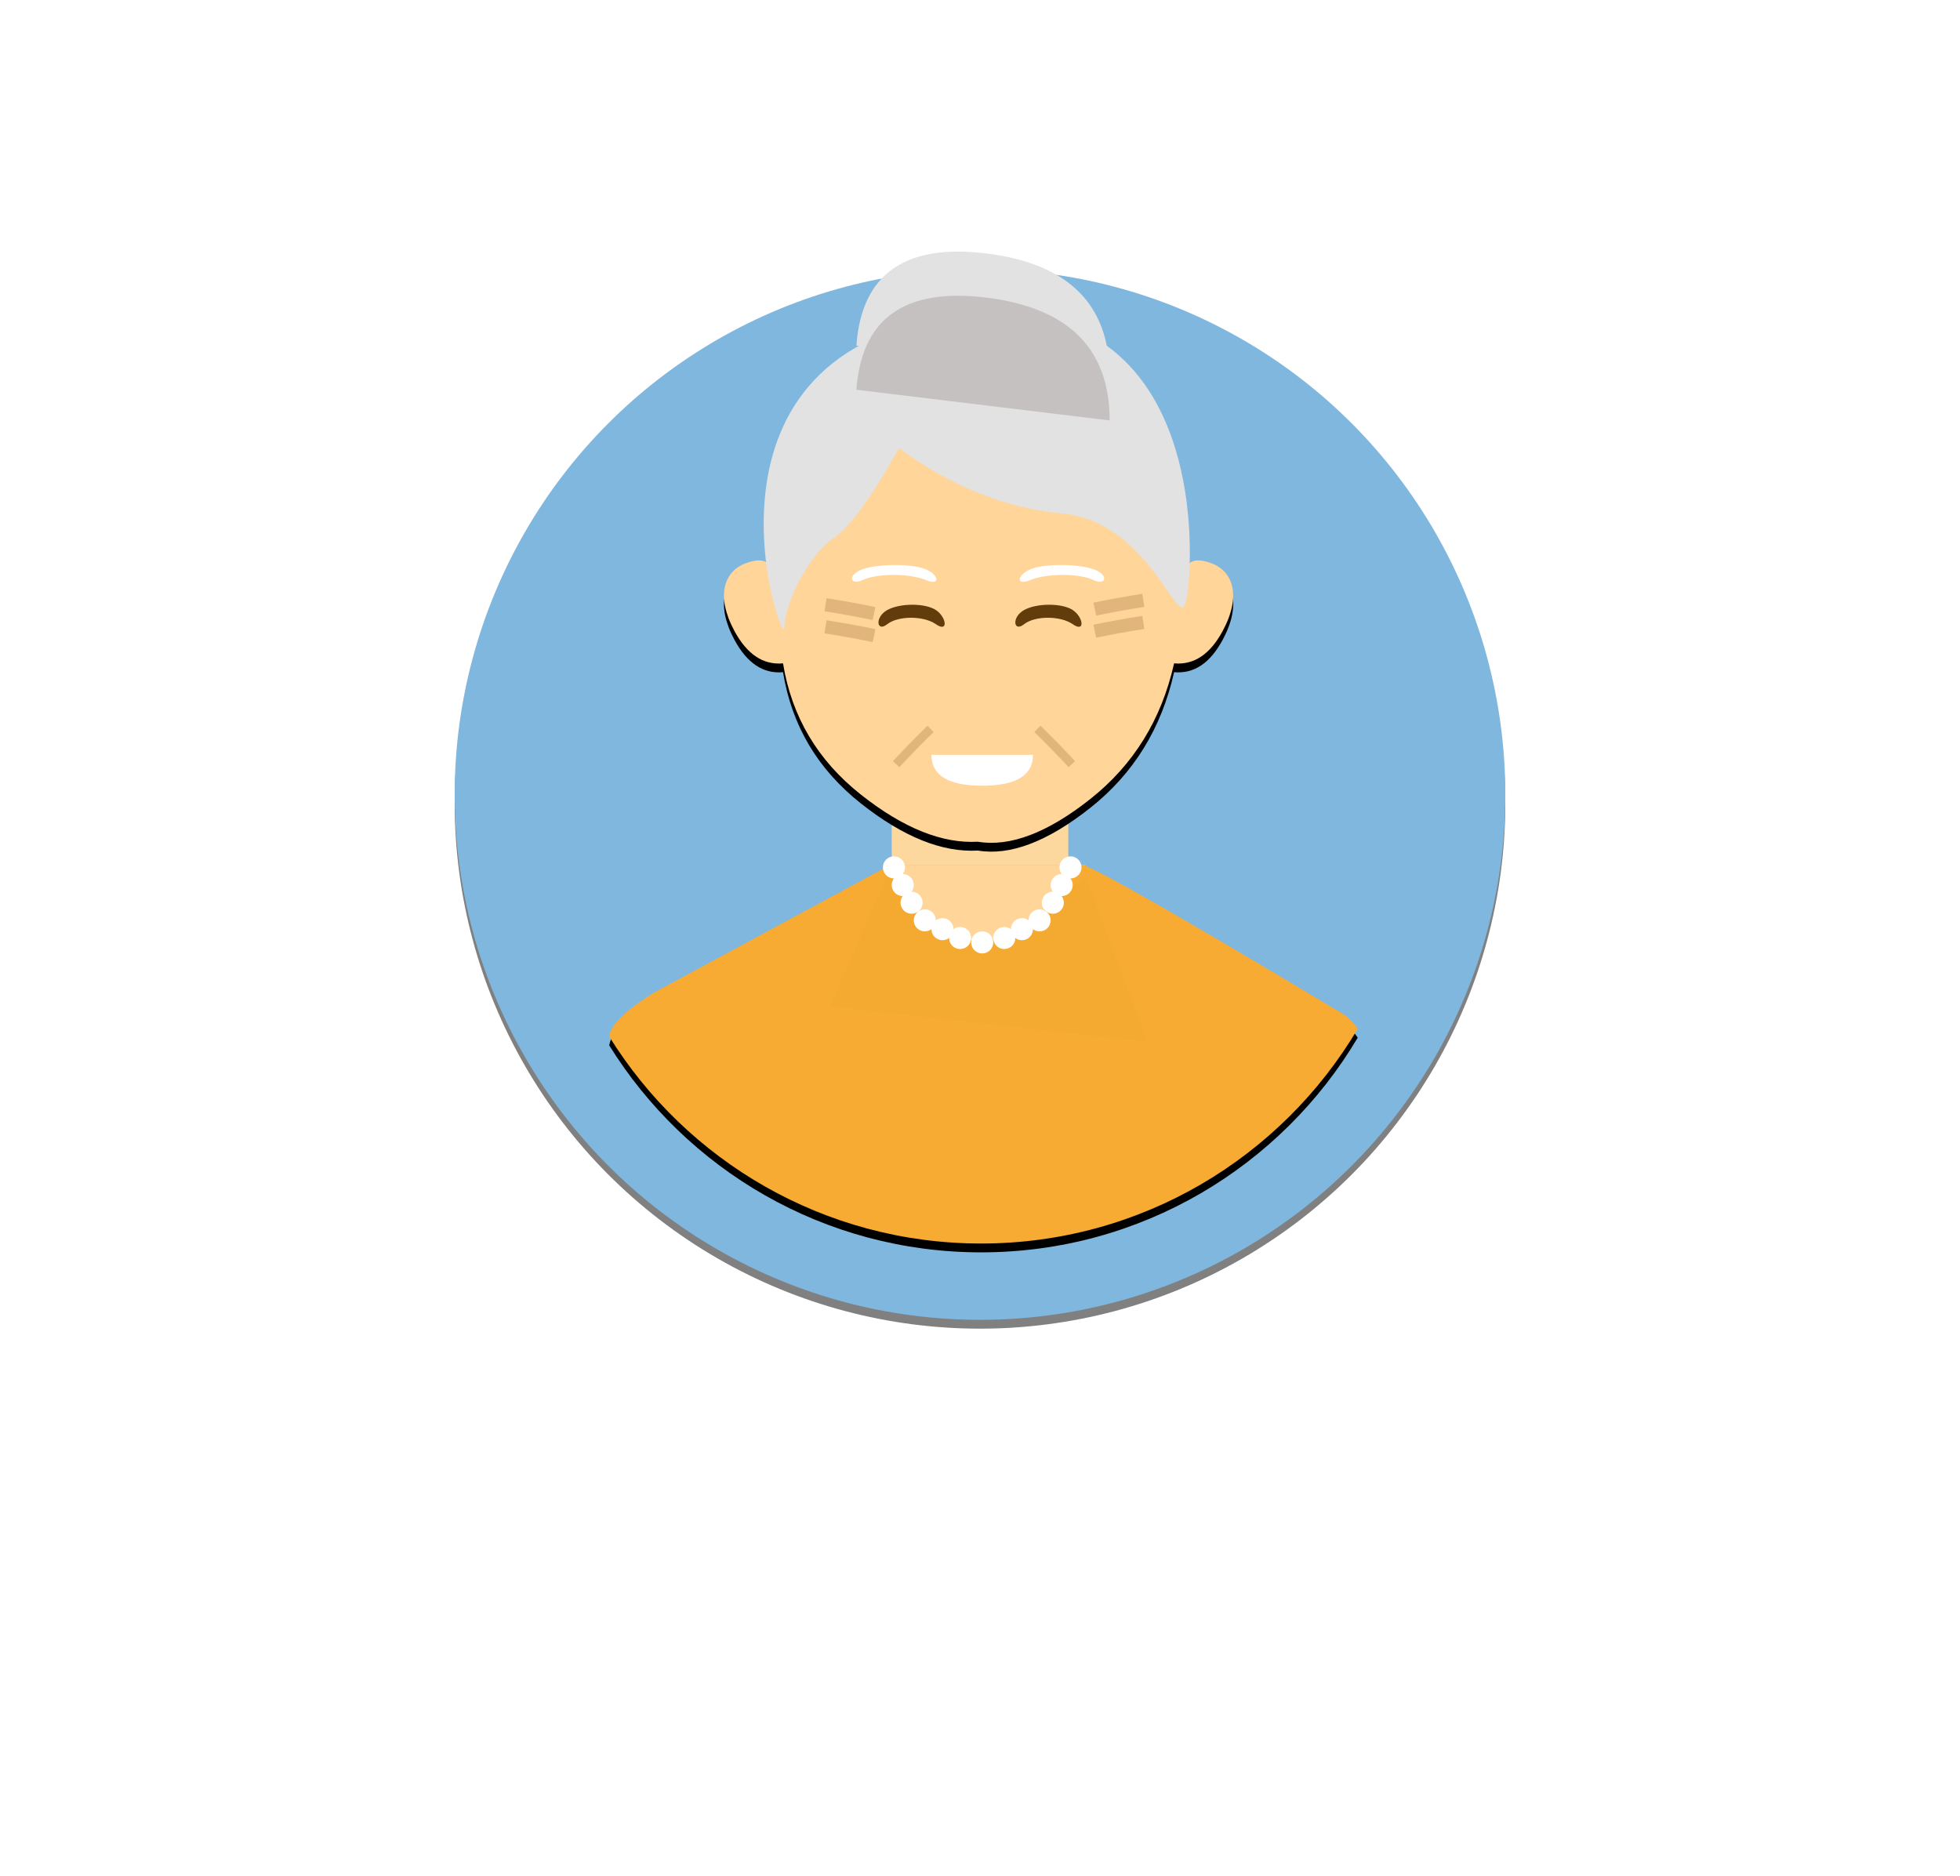 <?xml version="1.0" encoding="UTF-8"?>
<svg width="444px" height="425px" viewBox="0 0 444 425" version="1.1" xmlns="http://www.w3.org/2000/svg" xmlns:xlink="http://www.w3.org/1999/xlink">
    <!-- Generator: Sketch 47.1 (45422) - http://www.bohemiancoding.com/sketch -->
    <title>&gt;30</title>
    <desc>Created with Sketch.</desc>
    <defs>
        <circle id="path-1" cx="222" cy="180" r="119"></circle>
        <filter x="-2.9%" y="-2.1%" width="105.9%" height="105.9%" filterUnits="objectBoundingBox" id="filter-2">
            <feOffset dx="0" dy="2" in="SourceAlpha" result="shadowOffsetOuter1"></feOffset>
            <feGaussianBlur stdDeviation="2" in="shadowOffsetOuter1" result="shadowBlurOuter1"></feGaussianBlur>
            <feColorMatrix values="0 0 0 0 0   0 0 0 0 0   0 0 0 0 0  0 0 0 0.227 0" type="matrix" in="shadowBlurOuter1"></feColorMatrix>
        </filter>
        <path d="M138,234.813 C155.48,262.966 186.678,281.713 222.254,281.713 C258.558,281.713 290.303,262.191 307.564,233.072 C306.52,231.543 305.407,230.424 304.226,229.715 C301.168,227.88 250.394,197.293 245.5,196.07 C242.237,195.254 241.829,201.576 244.276,215.034 L227.148,216.257 L215.525,216.257 L201.455,196.07 L148.234,224.821 C142.933,228.084 139.67,230.939 138.446,233.386 C138.298,233.683 138.149,234.159 138,234.813 Z" id="path-3"></path>
        <filter x="-4.1%" y="-5.8%" width="108.3%" height="116.3%" filterUnits="objectBoundingBox" id="filter-4">
            <feOffset dx="0" dy="2" in="SourceAlpha" result="shadowOffsetOuter1"></feOffset>
            <feGaussianBlur stdDeviation="2" in="shadowOffsetOuter1" result="shadowBlurOuter1"></feGaussianBlur>
            <feColorMatrix values="0 0 0 0 0   0 0 0 0 0   0 0 0 0 0  0 0 0 0.113 0" type="matrix" in="shadowBlurOuter1"></feColorMatrix>
        </filter>
        <path d="M221.515,190.689 C213.42,191.148 204.581,187.585 195,180 C185.212,172.251 179.339,162.345 177.38,150.28 C172.894,150.687 169.224,148.24 166.369,142.939 C162.087,134.986 164.036,129.481 168.816,127.645 C172.003,126.422 174.004,126.83 174.819,128.869 C175.711,117.858 178.4,109.293 182.886,103.176 C187.321,97.127 200.13,94.069 221.311,94.001 C221.432,94 221.553,94 221.674,94 C221.795,94 221.916,94 222.037,94 C243.218,94.069 256.026,97.127 260.462,103.176 C264.948,109.293 267.637,117.858 268.529,128.869 C269.344,126.83 271.345,126.422 274.532,127.645 C279.312,129.481 281.261,134.986 276.979,142.939 C274.124,148.24 270.454,150.687 265.968,150.28 C263.11,163.011 256.788,173.251 247,181 C237.303,188.677 228.808,191.907 221.515,190.689 Z" id="path-5"></path>
        <filter x="-6.1%" y="-5.2%" width="112.1%" height="114.4%" filterUnits="objectBoundingBox" id="filter-6">
            <feOffset dx="0" dy="2" in="SourceAlpha" result="shadowOffsetOuter1"></feOffset>
            <feGaussianBlur stdDeviation="2" in="shadowOffsetOuter1" result="shadowBlurOuter1"></feGaussianBlur>
            <feColorMatrix values="0 0 0 0 0   0 0 0 0 0   0 0 0 0 0  0 0 0 0.198 0" type="matrix" in="shadowBlurOuter1"></feColorMatrix>
        </filter>
        <path d="M215,130 L193,130" id="path-7"></path>
        <filter x="-31.8%" y="-250.0%" width="163.6%" height="800.0%" filterUnits="objectBoundingBox" id="filter-8">
            <feOffset dx="0" dy="2" in="SourceAlpha" result="shadowOffsetOuter1"></feOffset>
            <feGaussianBlur stdDeviation="2" in="shadowOffsetOuter1" result="shadowBlurOuter1"></feGaussianBlur>
            <feColorMatrix values="0 0 0 0 0   0 0 0 0 0   0 0 0 0 0  0 0 0 0.069 0" type="matrix" in="shadowBlurOuter1"></feColorMatrix>
        </filter>
    </defs>
    <g id="Page-1" stroke="none" stroke-width="1" fill="none" fill-rule="evenodd">
        <g id="&gt;30">
            <g id="Oval-3" opacity="0.497">
                <use fill="black" fill-opacity="1" filter="url(#filter-2)" xlink:href="#path-1"></use>
                <use fill="#006EBC" fill-rule="evenodd" xlink:href="#path-1"></use>
            </g>
            <g id="Combined-Shape">
                <use fill="black" fill-opacity="1" filter="url(#filter-4)" xlink:href="#path-3"></use>
                <use fill="#F7AB33" fill-rule="evenodd" xlink:href="#path-3"></use>
            </g>
            <polygon id="Path-5" fill="#FCD89F" points="202 176 242 176 242 218 202 218"></polygon>
            <g id="Combined-Shape">
                <use fill="black" fill-opacity="1" filter="url(#filter-6)" xlink:href="#path-5"></use>
                <use fill="#FFD599" fill-rule="evenodd" xlink:href="#path-5"></use>
            </g>
            <path d="M211,171 L234,171 C234,175.667 230.167,178 222.5,178 C214.833,178 211,175.667 211,171 Z" id="Path-14" fill="#FFFFFF"></path>
            <g id="Path-10" fill-opacity="1" fill="black">
                <use filter="url(#filter-8)" xlink:href="#path-7"></use>
            </g>
            <path d="" id="Path-9" stroke="#979797"></path>
            <path d="M203.637,101.524 C197.457,112.648 192.513,119.446 188.805,121.918 C183.243,125.626 177.681,136.75 177.681,142.313 C177.681,147.875 153.578,81.13 214.761,71.86 C275.943,62.59 270.381,131.188 268.527,136.75 C266.673,142.313 260.164,118.21 240.717,116.356 C227.752,115.12 215.392,110.176 203.637,101.524 Z" id="Path-15" fill="#E2E2E2"></path>
            <polygon id="Path-17" fill="#F4AA31" points="202 196 245 196 260 236 188 228"></polygon>
            <path d="" id="Path-18" stroke="#979797"></path>
            <polygon id="Path-19" fill="#FFD599" points="202 196 221 213 246 196"></polygon>
            <polygon id="Path-20" fill="#F7AB33" points="221 213 242 196 246 196 246 199"></polygon>
            <path d="M202,196 C206,207.333 212.667,213 222,213 C231.333,213 238,207.333 242,196 L202,196 Z" id="Path-21" fill="#FFD599"></path>
            <circle id="Oval-5" fill="#FFFFFF" cx="202.5" cy="196.5" r="2.5"></circle>
            <circle id="Oval-5" fill="#FFFFFF" cx="204.5" cy="200.5" r="2.5"></circle>
            <circle id="Oval-5" fill="#FFFFFF" cx="206.5" cy="204.5" r="2.5"></circle>
            <circle id="Oval-5" fill="#FFFFFF" cx="209.5" cy="208.5" r="2.5"></circle>
            <circle id="Oval-5" fill="#FFFFFF" cx="213.5" cy="210.5" r="2.5"></circle>
            <circle id="Oval-5" fill="#FFFFFF" cx="217.5" cy="212.5" r="2.5"></circle>
            <circle id="Oval-5" fill="#FFFFFF" cx="222.5" cy="213.5" r="2.5"></circle>
            <circle id="Oval-5" fill="#FFFFFF" transform="translate(242.5, 196.5) scale(-1, 1) translate(-242.5, -196.5) " cx="242.5" cy="196.5" r="2.5"></circle>
            <circle id="Oval-5" fill="#FFFFFF" transform="translate(240.5, 200.5) scale(-1, 1) translate(-240.5, -200.5) " cx="240.5" cy="200.5" r="2.5"></circle>
            <circle id="Oval-5" fill="#FFFFFF" transform="translate(238.5, 204.5) scale(-1, 1) translate(-238.5, -204.5) " cx="238.5" cy="204.5" r="2.5"></circle>
            <circle id="Oval-5" fill="#FFFFFF" transform="translate(235.5, 208.5) scale(-1, 1) translate(-235.5, -208.5) " cx="235.5" cy="208.5" r="2.5"></circle>
            <circle id="Oval-5" fill="#FFFFFF" transform="translate(231.5, 210.5) scale(-1, 1) translate(-231.5, -210.5) " cx="231.5" cy="210.5" r="2.5"></circle>
            <circle id="Oval-5" fill="#FFFFFF" transform="translate(227.5, 212.5) scale(-1, 1) translate(-227.5, -212.5) " cx="227.5" cy="212.5" r="2.5"></circle>
            <path d="M195.529,128.918 C199.201,127.694 206.544,127.694 209.604,128.918 C212.664,130.142 213.276,132.888 209.604,131.366 C205.932,129.844 198.589,129.907 195.529,131.366 C192.47,132.825 191.858,130.142 195.529,128.918 Z" id="Rectangle-3" fill="#FFFFFF"></path>
            <path d="M200.983,138.203 C203.861,136.599 209.618,136.599 212.017,138.203 C214.416,139.808 214.895,143.408 212.017,141.413 C209.139,139.417 203.382,139.5 200.983,141.413 C198.584,143.326 198.105,139.808 200.983,138.203 Z" id="Rectangle-3" fill="#633C0C"></path>
            <path d="M231.983,138.203 C234.861,136.599 240.618,136.599 243.017,138.203 C245.416,139.808 245.895,143.408 243.017,141.413 C240.139,139.417 234.382,139.5 231.983,141.413 C229.584,143.326 229.105,139.808 231.983,138.203 Z" id="Rectangle-3" fill="#633C0C"></path>
            <path d="M233.529,128.918 C237.201,127.694 244.544,127.694 247.604,128.918 C250.664,130.142 251.276,132.888 247.604,131.366 C243.932,129.844 236.589,129.907 233.529,131.366 C230.47,132.825 229.858,130.142 233.529,128.918 Z" id="Rectangle-3" fill="#FFFFFF" transform="translate(240.567, 129.907) scale(-1, 1) translate(-240.567, -129.907) "></path>
            <path d="M187,137 C191.19,137.667 194.857,138.333 198,139" id="Path-22" stroke="#8B572A" stroke-width="3" opacity="0.248"></path>
            <path d="M187,142 C191.19,142.667 194.857,143.333 198,144" id="Path-22" stroke="#8B572A" stroke-width="3" opacity="0.248"></path>
            <path d="M201.405,168.119 C205.595,168.786 209.262,169.452 212.405,170.119" id="Path-22" stroke="#8B572A" stroke-width="2" opacity="0.248" transform="translate(206.905, 169.119) rotate(-56) translate(-206.905, -169.119) "></path>
            <path d="M233.405,168.119 C237.595,168.786 241.262,169.452 244.405,170.119" id="Path-22" stroke="#8B572A" stroke-width="2" opacity="0.248" transform="translate(238.905, 169.119) scale(-1, 1) rotate(-56) translate(-238.905, -169.119) "></path>
            <g id="Group-2" transform="translate(253.5, 139.5) scale(-1, 1) translate(-253.5, -139.5) translate(248, 136)" stroke="#8B572A" stroke-width="3" opacity="0.248">
                <path d="M0,0 C4.19,0.667 7.857,1.333 11,2" id="Path-22"></path>
                <path d="M0,5 C4.19,5.667 7.857,6.333 11,7" id="Path-22"></path>
            </g>
            <path d="M194,78.296 C195.159,62.071 205.01,55.117 223.554,57.435 C242.097,59.753 251.369,69.024 251.369,85.25 L194,78.296 Z" id="Path-16" fill="#E2E2E2"></path>
            <path d="M194,88.296 C195.159,72.071 205.01,65.117 223.554,67.435 C242.097,69.753 251.369,79.024 251.369,95.25 L194,88.296 Z" id="Path-16" fill="#C6C1C1"></path>
        </g>
    </g>
</svg>